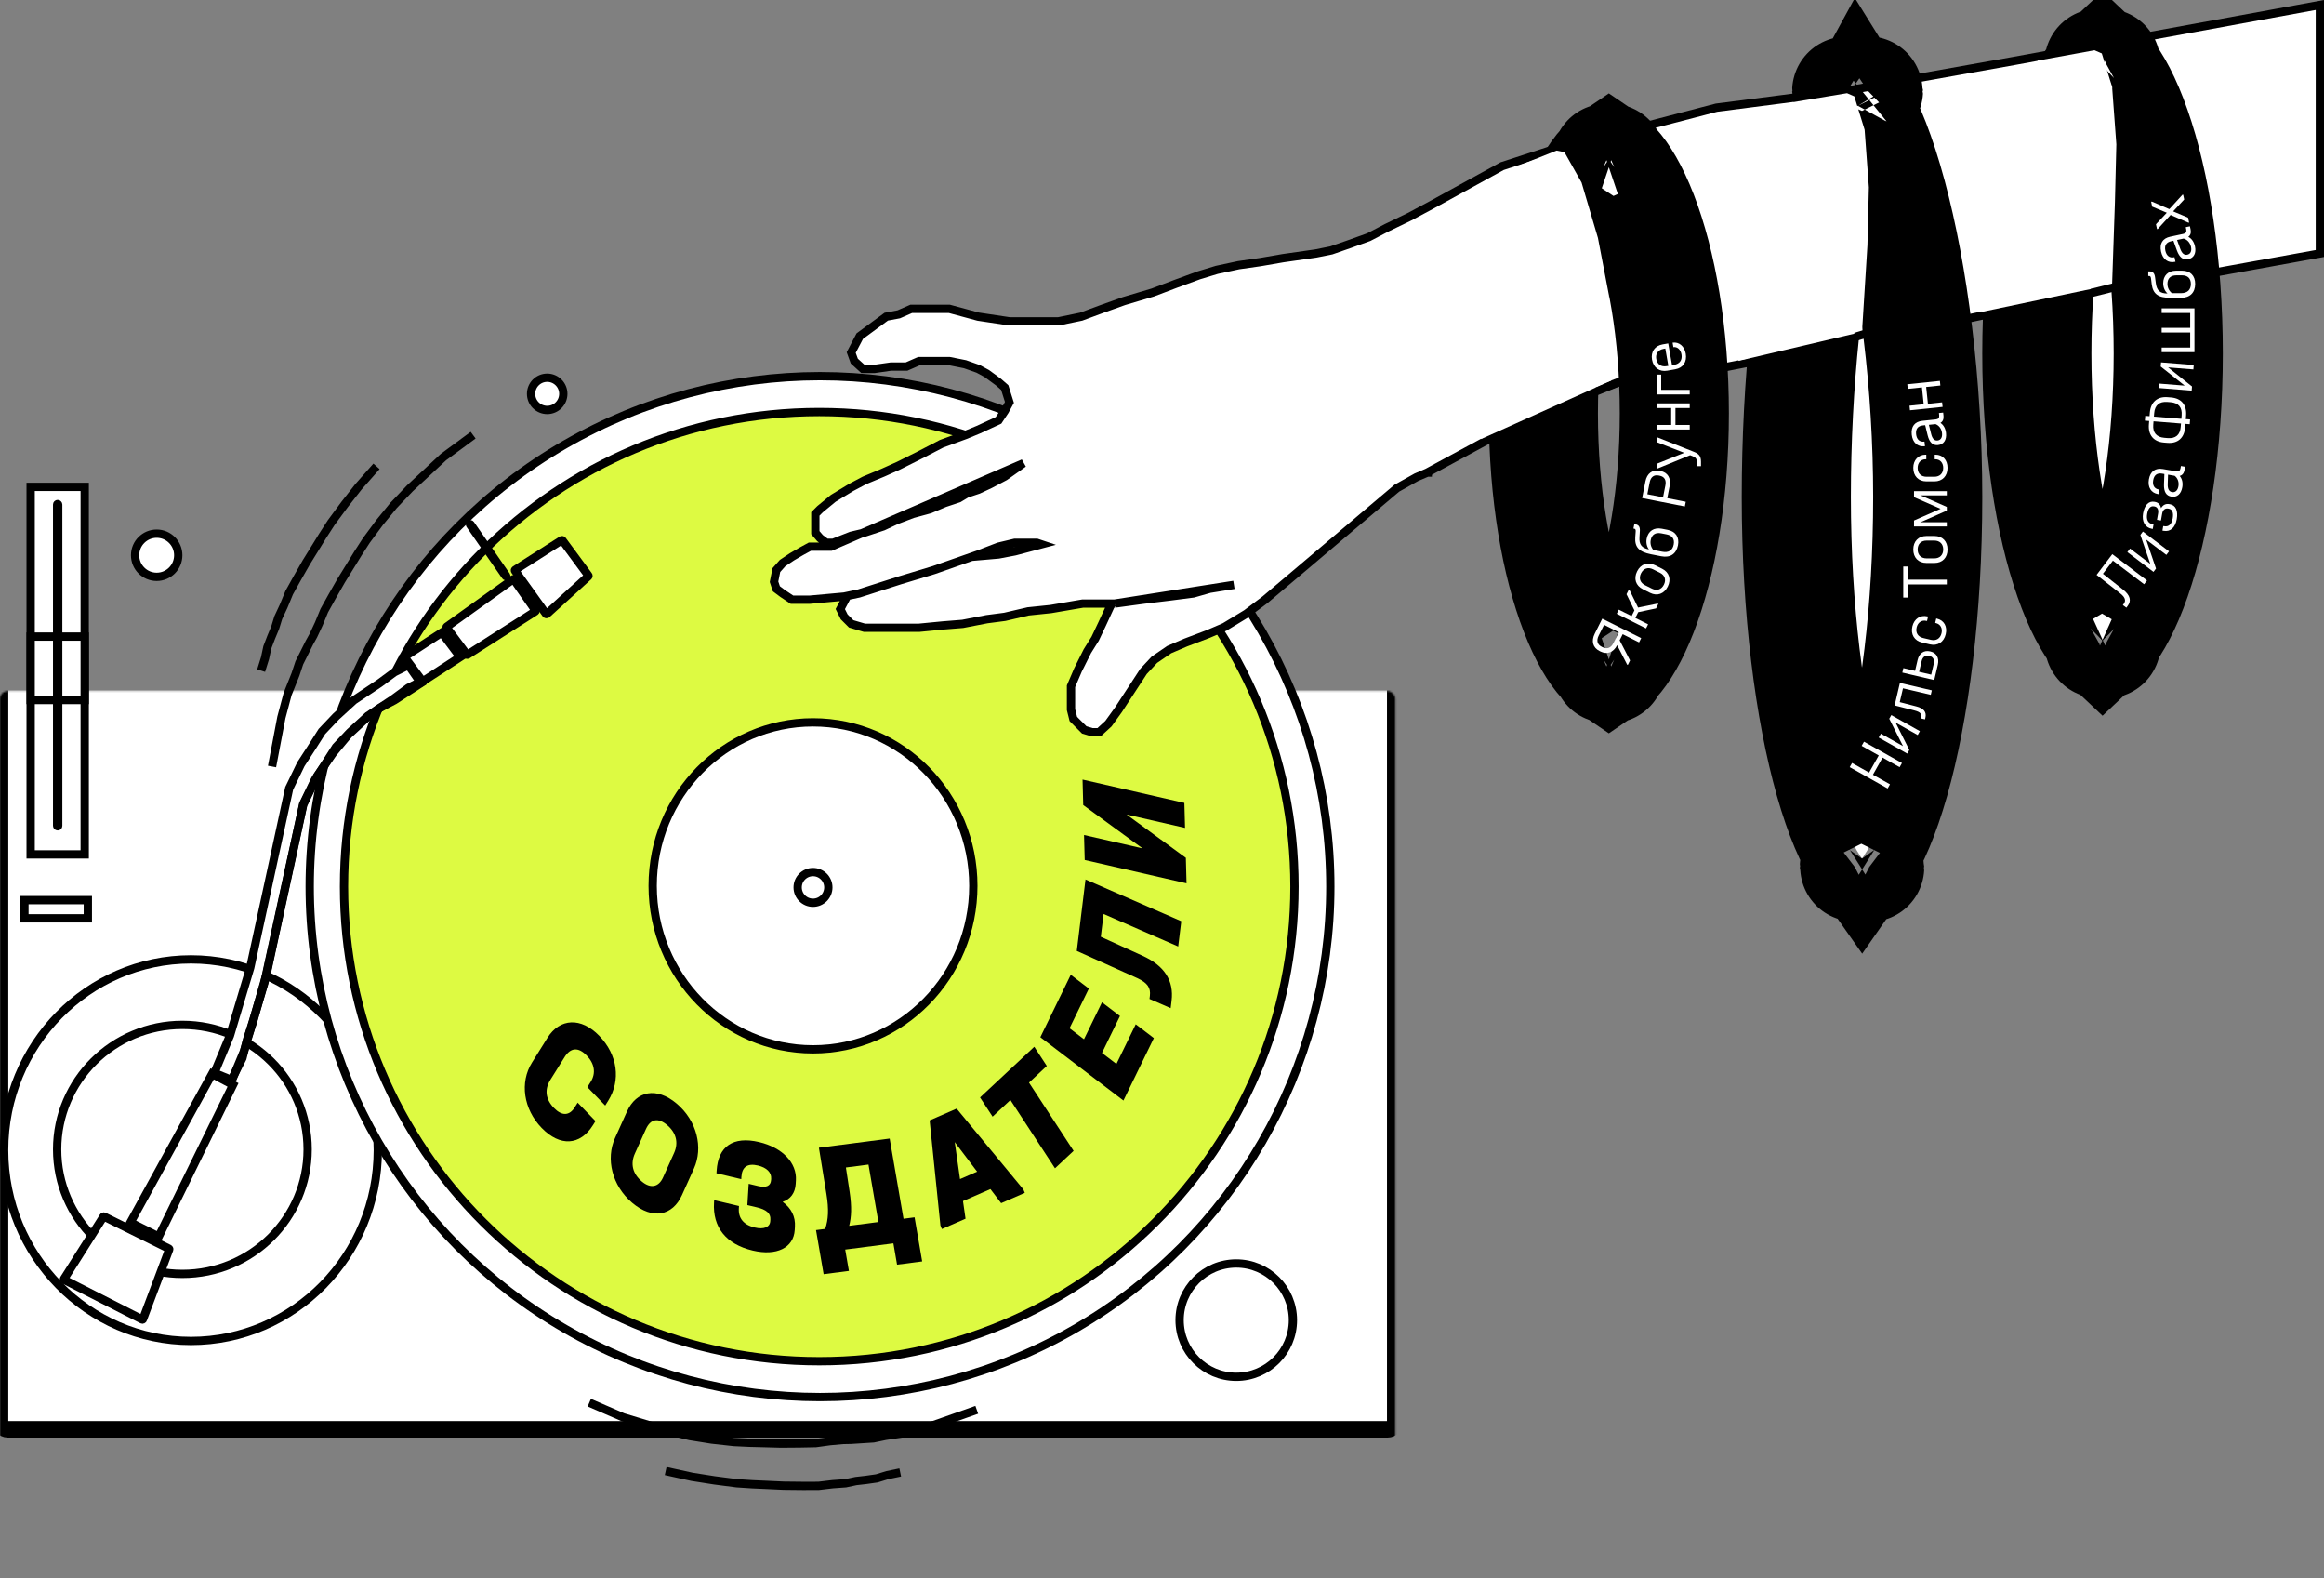 <svg width="1401" height="951" viewBox="0 0 1401 951" fill="none" xmlns="http://www.w3.org/2000/svg">
<rect x="0" y="0" width="1401" height="951" fill="#808080" stroke="none"/>
<mask id="path-1-inside-1_473_36" fill="white">
<rect y="208.22" width="841.127" height="653.166" rx="4.699"/>
</mask>
<rect y="208.22" width="841.127" height="653.166" rx="4.699" fill="white" stroke="black" stroke-width="10" mask="url(#path-1-inside-1_473_36)"/>
<path d="M226.964 281.055L216.156 293.273L207.698 304.081L199.709 314.888L194.54 322.877L190.781 328.986L184.672 338.854L179.034 348.721L174.334 357.18L171.045 365.168L167.756 372.217L165.876 378.325L163.527 383.964L161.177 390.073L159.767 396.652L157.418 404.17" stroke="black" stroke-width="5"/>
<path d="M401.297 886.525L417.23 890.021L430.788 892.151L444.117 893.87L453.611 894.498L460.777 894.81L472.37 895.344L483.735 895.468L493.411 895.457L501.99 894.444L509.749 893.887L516 892.556L522.07 891.865L528.55 890.945L534.983 888.975L542.694 887.369" stroke="black" stroke-width="5"/>
<path d="M285.231 262.259L267.375 275.417L247.169 294.213L237.301 304.551L228.843 314.889L220.854 325.696L215.685 333.685L211.926 339.793L205.817 349.661L200.179 359.529L195.48 367.988L192.19 375.976L188.901 383.025L186.551 387.254L183.732 392.893L180.443 399.471L178.093 406.52L173.394 418.267L169.635 432.364L163.996 461.968" stroke="black" stroke-width="5"/>
<path d="M355.247 845.317L375.601 854.13L402.01 862.138L415.909 865.465L429.099 867.575L442.458 869.042L451.962 869.49L459.133 869.666L470.734 869.981L482.099 869.89L491.773 869.696L500.332 868.52L508.078 867.817L512.915 867.72L519.207 867.32L526.547 866.853L533.821 865.338L546.338 863.489L560.412 859.647L588.834 849.627" stroke="black" stroke-width="5"/>
<rect x="18.477" y="293.423" width="32.592" height="221.493" fill="white" stroke="black" stroke-width="5"/>
<rect x="18.477" y="383.645" width="32.592" height="38.231" fill="white" stroke="black" stroke-width="5"/>
<rect x="33.363" y="302.671" width="2.819" height="196.42" rx="1.41" fill="white" stroke="black" stroke-width="2.819"/>
<circle cx="94.45" cy="334.624" r="13.007" fill="white" stroke="black" stroke-width="5"/>
<circle cx="35.712" cy="687.522" r="17.236" fill="white" stroke="black" stroke-width="5"/>
<circle cx="745.267" cy="795.599" r="34.153" fill="white" stroke="black" stroke-width="5"/>
<circle cx="329.872" cy="237.354" r="9.717" fill="white" stroke="black" stroke-width="5"/>
<circle cx="107.138" cy="703.499" r="5.958" fill="white" stroke="black" stroke-width="5"/>
<path d="M227.753 693.161C227.753 756.708 177.281 808.136 115.126 808.136C52.972 808.136 2.5 756.708 2.5 693.161C2.5 629.613 52.972 578.185 115.126 578.185C177.281 578.185 227.753 629.613 227.753 693.161Z" fill="white" stroke="black" stroke-width="5"/>
<path d="M185.461 692.691C185.461 734.117 151.671 767.725 109.957 767.725C68.243 767.725 34.453 734.117 34.453 692.691C34.453 651.265 68.243 617.657 109.957 617.657C151.671 617.657 185.461 651.265 185.461 692.691Z" fill="white" stroke="black" stroke-width="5"/>
<circle cx="494.338" cy="534.333" r="307.636" fill="white" stroke="black" stroke-width="5"/>
<mask id="path-17-inside-2_473_36" fill="white">
<rect x="71.869" y="665.76" width="21.965" height="115.756" rx="2.819" transform="rotate(-30.451 71.869 665.76)"/>
</mask>
<rect x="71.869" y="665.76" width="21.965" height="115.756" rx="2.819" transform="rotate(-30.451 71.869 665.76)" fill="white" stroke="black" stroke-width="10" mask="url(#path-17-inside-2_473_36)"/>
<path d="M78.627 736.728L127.88 647.179L140.477 653.828L95.664 745.247L78.627 736.728Z" fill="white" stroke="black" stroke-width="5"/>
<path d="M62.312 733.294C62.399 733.156 62.577 733.106 62.723 733.179L101.863 752.538C102.01 752.611 102.078 752.783 102.02 752.937L86.172 795.06C86.105 795.238 85.898 795.318 85.728 795.232L38.667 771.281C38.499 771.196 38.441 770.985 38.542 770.826L62.312 733.294Z" fill="white" stroke="black" stroke-width="5"/>
<path d="M780.359 534.333C780.359 692.294 652.097 820.354 493.868 820.354C335.64 820.354 207.378 692.294 207.378 534.333C207.378 376.372 335.64 248.313 493.868 248.313C652.097 248.313 780.359 376.372 780.359 534.333Z" fill="#DDFA42" stroke="black" stroke-width="5"/>
<path d="M338.61 325.556C338.752 325.465 338.939 325.5 339.039 325.635L354.712 346.857C354.809 346.989 354.791 347.173 354.669 347.283L329.64 370.031C329.499 370.159 329.277 370.136 329.166 369.98L310.455 343.903C310.349 343.754 310.389 343.546 310.543 343.447L338.61 325.556Z" fill="white" stroke="black" stroke-width="5"/>
<path d="M309.275 349.124C309.419 349.02 309.621 349.055 309.723 349.2L322.849 367.952C322.953 368.101 322.912 368.307 322.759 368.405L281.861 394.546C281.72 394.636 281.533 394.602 281.433 394.469L269.226 378.192C269.118 378.049 269.15 377.845 269.295 377.741L309.275 349.124Z" fill="white" stroke="black" stroke-width="5"/>
<path d="M254.816 410.669L243.726 395.882L266.307 381.224L277.397 396.011L254.816 410.669Z" fill="white" stroke="black" stroke-width="5"/>
<path d="M586.758 533.863C586.758 588.324 543.443 632.393 490.109 632.393C436.775 632.393 393.459 588.324 393.459 533.863C393.459 479.403 436.775 435.334 490.109 435.334C543.443 435.334 586.758 479.403 586.758 533.863Z" fill="white" stroke="black" stroke-width="5"/>
<rect x="281.615" y="315.737" width="2.694" height="40.431" rx="1.347" transform="rotate(-34.75 281.615 315.737)" fill="white" stroke="black" stroke-width="2.694"/>
<path d="M138.622 624.085L129.224 646.64L139.562 650.869L146.14 637.712L148.96 626.434L152.719 615.157L157.888 596.831L160.707 586.963L165.876 562.997L182.793 484.994L191.251 467.607L200.649 453.98L210.047 442.702L221.795 431.894L228.843 426.726L237.771 422.027L253.748 411.689L246.23 400.881L237.771 405.11L228.843 411.689L221.795 416.388L213.336 422.027L202.529 431.894L194.07 440.823L187.492 451.161L181.383 460.559L174.334 475.126L150.839 583.203L138.622 624.085Z" fill="white" stroke="black" stroke-width="5"/>
<path d="M139.092 652.749L147.08 633.483L159.298 592.601L182.793 484.524L189.841 469.957L195.95 460.558L202.529 450.221L210.987 441.292L221.795 431.424L230.253 425.786L237.302 421.087L246.23 414.508L254.688 410.279" stroke="black" stroke-width="5"/>
<circle cx="490.109" cy="534.803" r="9.248" fill="white" stroke="black" stroke-width="5"/>
<rect x="14.717" y="542.472" width="38.231" height="10.977" fill="white" stroke="black" stroke-width="5"/>
<path d="M849.584 130.686L862.742 123.638L905.503 100.143L947.324 86.516L989.616 76.648L1034.73 64.9L1111.32 55.032L1214.23 36.706L1398.5 3V86.516V152.772L1214.23 186.135L1135.76 202.582L1034.73 222.318L989.616 225.137L928.998 247.692L860.392 284.815L853.814 287.634L842.066 294.213L762.652 361.409L751.375 369.867L738.217 377.856L728.349 382.085L714.722 387.254L704.854 391.483L695.926 397.592L689.347 404.64L681.359 416.858L674.311 427.665L668.202 436.124L662.563 441.293H658.334L653.635 439.883L649.876 436.124L647.056 433.304L645.646 427.665V413.568L649.876 403.7L655.514 392.423L660.213 384.904L664.443 375.976L670.081 363.759H652.695L633.429 367.048L619.802 368.458L605.705 371.747L594.897 373.157L580.33 375.976L568.582 376.916L554.015 378.326H525.351H521.122L513.134 375.976L508.905 371.747L506.555 367.048L510.784 359.134L508.905 359.529L488.229 361.409H477.421L471.782 357.65L468.023 354.83L466.613 350.601L468.023 343.553L471.782 339.324L477.421 335.564L483.06 332.275L488.229 329.456H500.916L519.632 321.348L513.134 322.877L502.326 327.106H498.097L494.338 324.287L491.518 320.997V309.72L494.338 306.9L502.326 300.322L513.134 293.743L521.122 289.514L532.4 284.815L541.798 280.586L554.015 274.477L567.642 267.428L581.74 262.259L589.728 258.97L601.945 253.331L605.705 247.692L608.524 242.523L605.705 233.595L601.945 230.306L594.897 225.137L589.728 222.318L581.74 219.498L572.342 217.619H554.015L546.497 220.908H537.099L527.231 222.318H520.182L515.013 217.619L513.134 212.45L518.303 202.582L527.231 196.003L534.279 190.834L541.798 189.424L549.316 186.135H558.714H572.342L589.728 190.834L608.524 193.654H638.128L651.755 190.834L664.443 186.135L677.6 181.436L694.986 176.267L708.613 171.098L722.711 165.929L733.518 162.64L746.676 159.82L759.833 157.941L773.46 155.591L783.328 154.182L793.196 152.772L802.594 150.892L813.402 147.133L825.149 142.904L835.957 137.265L849.584 130.686Z" fill="white"/>
<path d="M585.71 335.564L562.943 343.553L542.738 349.661L517.833 357.65L510.784 359.134M585.71 335.564L589.728 334.155L601.945 329.456L611.813 327.106H624.971L627.79 328.046L611.813 332.275L601.945 334.155L585.71 335.564ZM510.784 359.134L508.905 359.529L488.229 361.409H477.421L471.782 357.65L468.023 354.83L466.613 350.601L468.023 343.553L471.782 339.324L477.421 335.564L483.06 332.275L488.229 329.456H500.916L616.982 279.176L605.705 287.164L596.776 291.863L589.728 295.153L582.679 297.502L577.98 300.322L569.522 303.141L560.594 306.9L550.256 309.72L540.388 313.479L532.4 317.238L521.122 320.997L513.134 322.877L502.326 327.106H498.097L494.338 324.287L491.518 320.997V309.72L494.338 306.9L502.326 300.322L513.134 293.743L521.122 289.514L532.4 284.815L541.798 280.586L554.015 274.477L567.642 267.428L581.74 262.259L589.728 258.97L601.945 253.331L605.705 247.692L608.524 242.523L605.705 233.595L601.945 230.306L594.897 225.137L589.728 222.318L581.74 219.498L572.342 217.619H554.015L546.497 220.908H537.099L527.231 222.318H520.182L515.013 217.619L513.134 212.45L518.303 202.582L527.231 196.003L534.279 190.834L541.798 189.424L549.316 186.135H558.714H572.342L589.728 190.834L608.524 193.654H638.128L651.755 190.834L664.443 186.135L677.6 181.436L694.986 176.267L708.613 171.098L722.711 165.929L733.518 162.64L746.676 159.82L759.833 157.941L773.46 155.591L783.328 154.182L793.196 152.772L802.594 150.892L813.402 147.133L825.149 142.904L835.957 137.265L849.584 130.686L862.742 123.638L905.503 100.143L947.324 86.516L989.616 76.648L1034.73 64.9L1111.32 55.032L1214.23 36.706L1398.5 3V86.516V152.772L1214.23 186.135L1135.76 202.582L1034.73 222.318L989.616 225.137L928.998 247.692L860.392 284.815M510.784 359.134L506.555 367.048L508.905 371.747L513.134 375.976L521.122 378.326H525.351H554.015L568.582 376.916L580.33 375.976L594.897 373.157L605.705 371.747L619.802 368.458L633.429 367.048L652.695 363.759H670.081M671.961 363.759L689.347 361.409L704.854 359.529L719.421 357.65L729.289 354.83L743.856 352.481L671.961 363.759ZM671.961 363.759H670.081M670.081 363.759L664.443 375.976L660.213 384.904L655.514 392.423L649.876 403.7L645.646 413.568V427.665L647.056 433.304L649.876 436.124L653.635 439.883L658.334 441.293H662.563L668.202 436.124L674.311 427.665L681.359 416.858L689.347 404.64L695.926 397.592L704.854 391.483L714.722 387.254L728.349 382.085L738.217 377.856L751.375 369.867L762.652 361.409L842.066 294.213L853.814 287.634L860.392 284.815M860.392 284.815H863.212" stroke="black" stroke-width="5"/>
<path d="M1009.35 249.102C1009.35 297.607 1001.67 340.028 990.384 369.118C984.701 383.769 978.743 393.378 973.807 398.761C972.033 400.694 970.722 401.753 969.881 402.317C969.04 401.753 967.728 400.694 965.955 398.761C961.018 393.378 955.061 383.769 949.378 369.118C938.093 340.028 930.409 297.607 930.409 249.102C930.409 200.597 938.093 158.176 949.378 129.086C955.061 114.435 961.018 104.826 965.955 99.443C967.728 97.51 969.04 96.451 969.881 95.887C970.722 96.451 972.033 97.51 973.807 99.443C978.743 104.826 984.701 114.435 990.384 129.086C1001.67 158.176 1009.35 200.597 1009.35 249.102ZM968.757 402.913C968.757 402.907 968.819 402.881 968.943 402.852C968.82 402.904 968.758 402.919 968.757 402.913ZM970.819 402.852C970.942 402.881 971.004 402.907 971.004 402.913C971.004 402.919 970.942 402.904 970.819 402.852ZM971.004 95.291C971.004 95.297 970.942 95.323 970.818 95.353C970.942 95.3 971.004 95.285 971.004 95.291ZM968.943 95.353C968.819 95.323 968.757 95.297 968.757 95.291C968.758 95.285 968.82 95.3 968.943 95.353Z" stroke="black" stroke-width="65.787"/>
<path d="M1307.11 213C1307.11 267.615 1299.32 315.652 1287.71 348.875C1281.86 365.639 1275.64 376.859 1270.36 383.245C1269.21 384.632 1268.26 385.629 1267.5 386.338C1266.74 385.629 1265.79 384.632 1264.64 383.245C1259.36 376.859 1253.14 365.639 1247.29 348.875C1235.68 315.652 1227.89 267.615 1227.89 213C1227.89 158.385 1235.68 110.348 1247.29 77.125C1253.14 60.361 1259.36 49.141 1264.64 42.755C1265.79 41.368 1266.74 40.371 1267.5 39.662C1268.26 40.371 1269.21 41.368 1270.36 42.755C1275.64 49.141 1281.86 60.361 1287.71 77.125C1299.32 110.348 1307.11 158.385 1307.11 213ZM1265.33 387.971C1265.33 387.965 1265.39 387.929 1265.52 387.882C1265.39 387.954 1265.33 387.977 1265.33 387.971ZM1269.48 387.882C1269.61 387.929 1269.67 387.965 1269.67 387.971C1269.67 387.977 1269.61 387.954 1269.48 387.882ZM1269.67 38.029C1269.67 38.035 1269.61 38.071 1269.48 38.118C1269.61 38.046 1269.67 38.023 1269.67 38.029ZM1265.52 38.118C1265.39 38.071 1265.33 38.035 1265.33 38.029C1265.33 38.023 1265.39 38.046 1265.52 38.118Z" fill="white" stroke="black" stroke-width="65.787"/>
<path d="M1162.11 299.5C1162.11 367.764 1154.2 428.344 1142.13 470.817C1136.02 492.278 1129.37 507.256 1123.42 516.111C1123.1 516.587 1122.79 517.031 1122.5 517.443C1122.21 517.031 1121.9 516.587 1121.58 516.111C1115.63 507.256 1108.98 492.278 1102.87 470.817C1090.8 428.344 1082.89 367.764 1082.89 299.5C1082.89 231.013 1090.09 164.688 1101.71 116.385C1107.46 92.519 1113.87 74.837 1119.98 63.735C1119.99 63.753 1120 63.77 1120.01 63.788C1126.73 74.945 1133.95 92.95 1140.51 117.258C1153.5 165.419 1162.11 231.482 1162.11 299.5ZM1117.87 522.63C1117.87 522.621 1117.95 522.56 1118.12 522.472C1117.96 522.594 1117.87 522.638 1117.87 522.63ZM1126.88 522.472C1127.05 522.56 1127.13 522.621 1127.13 522.63C1127.13 522.638 1127.04 522.594 1126.88 522.472ZM1126.41 54.568C1126.41 54.58 1126.31 54.676 1126.1 54.818C1126.3 54.626 1126.41 54.556 1126.41 54.568ZM1113.45 55.057C1113.32 54.979 1113.26 54.929 1113.26 54.924C1113.26 54.919 1113.32 54.958 1113.45 55.057Z" fill="white" stroke="black" stroke-width="65.787"/>
<path d="M906.444 103.432L938.397 90.745L943.096 91.684L953.434 110.011L963.302 143.374L969.881 177.677L971.29 229.366L892.816 264.609L906.444 103.432Z" fill="white"/>
<path d="M1079.55 61.792L1113.47 56.181L1117.86 58.097L1124.07 78.201L1126.63 112.898L1125.77 147.816L1122.5 200L1048 217.5L1056.5 136L1079.55 61.792Z" fill="white"/>
<path d="M1228.5 36.5L1262.66 30.286L1267.05 32.203L1273.26 52.306L1275.82 87.004L1274.96 121.922L1273.26 171.5L1194.5 188L1200 110.5L1210 69.5L1228.5 36.5Z" fill="white"/>
<path d="M962.361 235.945L981.157 228.426" stroke="black" stroke-width="4.699"/>
<path d="M1261 175V176.5L1277 172.5" stroke="black" stroke-width="5"/>
<path d="M1118.5 203L1128.5 200" stroke="black" stroke-width="5"/>
<path d="M326.522 679.74C315.571 668.428 313.218 652.332 320.701 640.367L330.017 625.473C337.5 613.508 350.356 612.988 361.24 624.231C372.324 635.68 374.413 650.968 366.625 663.421L364.843 666.269L354.092 655.165L356.129 651.909C359.336 646.781 358.431 641.023 353.69 636.126C348.682 630.953 344.01 631.218 340.344 637.078L331.792 650.752C328.127 656.612 328.864 662.464 333.938 667.706C338.746 672.672 343.249 672.501 346.507 667.292L348.238 664.525L358.989 675.629L357.461 678.071C349.724 690.443 337.539 691.12 326.522 679.74Z" fill="black"/>
<path d="M381.095 724.858C368.877 714.478 365.125 698.34 370.73 685.913L377.953 669.899C383.597 657.385 395.796 654.796 408.014 665.176C420.232 675.555 423.984 691.694 418.339 704.208L411.116 720.222C405.472 732.736 393.386 735.3 381.095 724.858ZM382.752 695.158C379.949 701.371 381.337 707.27 386.897 711.994C392.165 716.469 397.081 715.441 399.726 709.578L406.357 694.876C409.12 688.75 407.699 682.701 402.212 678.04C396.724 673.378 392.146 674.33 389.383 680.456L382.752 695.158Z" fill="black"/>
<path d="M453.772 753.667C437.517 749.818 429.533 739.469 430.447 724.714L430.536 723.276L445.483 726.815L445.4 728.157C445.026 734.193 448.286 738.174 455.012 739.766C460.43 741.049 464.123 739.59 464.348 735.949L464.414 734.895C464.639 731.254 462.031 728.984 456.146 727.59L450.541 726.263L451.336 713.424L457.035 714.773C461.986 715.945 464.621 714.722 464.846 711.081L464.894 710.315C465.125 706.578 462.179 703.644 456.948 702.405C450.595 700.901 447.323 703.237 446.955 709.178L446.866 710.615L431.919 707.076L432.02 705.447C432.916 690.979 441.846 684.538 457.634 688.276C471.646 691.594 480.461 700.778 479.802 711.414L479.672 713.522C479.333 718.983 476.544 722.698 471.8 724.297C477.058 728.167 479.587 733.238 479.213 739.274L479.089 741.287C478.424 752.018 468.158 757.073 453.772 753.667Z" fill="black"/>
<path d="M496.517 767.904L491.929 741.321L497.451 740.606C499.392 734.938 499.696 728.806 498.24 719.807L493.677 691.673L536.329 686.152L544.673 734.493L551.337 733.63L555.925 760.213L540.788 762.173L538.567 749.307L509.529 753.066L511.75 765.932L496.517 767.904ZM511.922 738.733L529.535 736.453L523.559 701.829L509.944 703.591L512.19 718.291C513.583 727.492 513.246 733.435 511.922 738.733Z" fill="black"/>
<path d="M567.804 740.684L566.916 738.559L560.42 675.21L576.699 668.111L616.899 716.763L617.787 718.889L603.532 725.105L597.07 716.613L580.527 723.827L582.06 734.468L567.804 740.684ZM578.735 710.576L589.031 706.087L575.562 688.294L578.735 710.576Z" fill="black"/>
<path d="M635.985 704.082L609.102 662.933L598.369 672.96L590.808 661.387L623.498 630.848L631.059 642.421L620.326 652.448L647.21 693.596L635.985 704.082Z" fill="black"/>
<path d="M677.253 663.246L627.156 625.084L645.489 587.456L656.409 595.775L644.762 619.681L653.468 626.313L664.316 604.047L675.16 612.307L664.312 634.573L673.018 641.205L684.665 617.299L695.585 625.618L677.253 663.246Z" fill="black"/>
<path d="M705.721 607.587L692.96 602.027L693.193 600.121C693.786 595.261 691.643 592.32 685.857 589.598L649.128 573.093L654.388 530.021L712.122 555.176L710.26 570.423L665.287 550.828L663.611 564.55L688.988 576.109C701.978 582.07 707.746 591.006 706.268 603.108L705.721 607.587Z" fill="black"/>
<path d="M715.292 532.343L653.906 518.283L653.499 503.217L688.778 511.297L653.013 485.175L652.599 469.821L713.985 483.881L714.391 498.947L679.113 490.867L714.878 516.989L715.292 532.343Z" fill="black"/>
<path d="M988.097 387.142L978.223 382.205L976.38 385.89L982.659 398.018L981.299 400.737L980.906 400.541L974.895 388.859C972.624 393.224 968.831 394.637 964.824 392.634L964.323 392.383C960.245 390.344 959.136 386.391 961.39 381.883L965.915 372.831L989.385 384.566L988.097 387.142ZM966.112 390.058C968.831 391.417 971.157 390.523 972.695 387.446L975.897 381.042L966.989 376.588L963.769 383.028C962.266 386.033 962.892 388.448 965.611 389.808L966.112 390.058Z" fill="white"/>
<path d="M992.311 378.714L974.637 369.877L975.871 367.409L983.599 371.273L985.298 367.874L980.522 358.107L981.899 355.352L982.329 355.566L987.499 366.157L999.305 363.742L999.699 363.938L998.339 366.657L987.588 368.929L985.853 372.4L993.545 376.246L992.311 378.714Z" fill="white"/>
<path d="M1005.39 353.531C1003.19 357.932 999.008 359.417 994.75 357.288L990.386 355.106C986.092 352.959 984.715 348.737 986.933 344.301C989.133 339.9 993.355 338.434 997.648 340.58L1002.01 342.763C1006.27 344.891 1007.59 349.131 1005.39 353.531ZM995.913 354.784C998.847 356.251 1001.6 355.302 1003.07 352.369C1004.55 349.399 1003.61 346.644 1000.71 345.195L996.486 343.085C993.552 341.618 990.779 342.512 989.294 345.482C987.81 348.451 988.722 351.188 991.691 352.673L995.913 354.784Z" fill="white"/>
<path d="M1011.54 328.652C1010.52 333.872 1006.82 336.286 1001.48 335.237L995.243 334.011C988.021 332.593 985.407 329.715 985.802 323.759L986.05 320.424C986.124 319.216 985.926 318.77 985.22 318.631L984.709 318.531L985.241 315.822L985.948 315.961C987.95 316.354 988.73 317.568 988.574 320.023L988.351 323.648C988.037 328.152 989.661 330.265 994.017 331.121L994.057 331.128C992.725 329.399 992.222 326.977 992.693 324.583C993.587 320.03 997.101 317.704 1001.81 318.629L1005.34 319.323C1010.17 320.271 1012.5 323.785 1011.54 328.652ZM1002.06 332.497C1005.87 333.245 1008.29 331.723 1008.98 328.19C1009.63 324.893 1008.1 322.718 1004.73 322.055L1001.47 321.415C998.014 320.736 995.775 322.172 995.128 325.469C994.703 327.627 995.299 329.783 996.686 331.441L1002.06 332.497Z" fill="white"/>
<path d="M1015.69 305.231L989.946 300.174L991.92 290.126C992.868 285.298 996.115 282.878 1000.47 283.734L1001.02 283.842C1005.38 284.698 1007.47 288.166 1006.52 292.994L1005.1 300.216L1016.25 302.405L1015.69 305.231ZM1002.55 299.714L1003.96 292.532C1004.6 289.274 1003.37 287.239 1000.47 286.668L999.917 286.56C997.052 285.997 995.135 287.455 994.503 290.674L993.092 297.856L1002.55 299.714Z" fill="white"/>
<path d="M1025.43 280.946H1022.87V278.466C1022.87 276.626 1022.51 275.786 1020.31 274.906L1018.87 274.346L999.354 282.306H998.874V279.466L1015.31 272.906L998.874 266.506V263.666H999.354L1021.15 272.306C1024.27 273.506 1025.43 275.066 1025.43 278.226V280.946Z" fill="white"/>
<path d="M1018.63 258.855H998.874V256.095H1007.47V245.895H998.874V243.095H1018.63V245.895H1010.03V256.095H1018.63V258.855Z" fill="white"/>
<path d="M1018.63 237.723H998.874V225.763H1001.43V234.963H1018.63V237.723Z" fill="white"/>
<path d="M1016.23 213.148C1017.09 218.033 1014.65 221.712 1009.92 222.544L1005.07 223.397C1000.43 224.215 996.758 221.611 995.905 216.765C995.067 211.999 997.638 208.378 1002.25 207.567L1005.67 206.964L1007.98 220.082L1009.36 219.839C1012.63 219.264 1014.25 216.908 1013.66 213.56C1013.15 210.644 1011.08 208.855 1008.79 209.217L1008.31 206.499C1012.2 205.938 1015.44 208.657 1016.23 213.148ZM1005.74 220.477L1003.91 210.077L1002.84 210.264C999.613 210.833 997.911 213.163 998.466 216.315C999.042 219.584 1001.44 221.233 1004.71 220.658L1005.74 220.477Z" fill="white"/>
<path d="M1125.11 471.5L1146.91 432.738C1147.38 431.917 1147.72 431.034 1147.94 430.116L1160.35 377.125C1160.52 376.378 1160.61 375.612 1160.61 374.844V325.5V270.5L1153.2 198.824C1153.14 198.276 1153.04 197.733 1152.89 197.201L1142.11 158" stroke="black" stroke-width="5"/>
<path d="M1137.95 475.195L1115.08 462.331L1116.49 459.821L1126.77 465.606L1132.58 455.286L1122.29 449.501L1123.71 446.991L1146.58 459.856L1145.17 462.366L1134.88 456.581L1129.08 466.9L1139.36 472.685L1137.95 475.195Z" fill="white"/>
<path d="M1149.77 454.177L1132.55 444.49L1133.86 442.154L1147.22 449.665L1138.92 433.159L1140.16 430.963L1157.38 440.65L1156.07 442.986L1142.75 435.495L1151.01 451.981L1149.77 454.177Z" fill="white"/>
<path d="M1163.95 418.743L1147.2 414.82L1145.25 423.155L1155.21 425.733C1159.78 426.887 1161.52 429.102 1160.7 432.608L1160.48 433.542L1157.99 432.958L1158.15 432.296C1158.63 430.232 1157.47 429.056 1154.33 428.239L1142.16 425.141L1145.34 411.549L1164.58 416.056L1163.95 418.743Z" fill="white"/>
<path d="M1166.04 409.836L1146.8 405.329L1147.43 402.642L1154.48 404.293L1156.02 397.711C1156.96 393.7 1159.89 391.716 1163.47 392.555L1163.82 392.637C1167.44 393.486 1169.14 396.594 1168.21 400.567L1166.04 409.836ZM1164.21 406.574L1165.73 400.109C1166.31 397.616 1165.37 395.835 1163.19 395.324L1162.88 395.251C1160.7 394.741 1159.03 395.91 1158.45 398.403L1156.93 404.868L1164.21 406.574Z" fill="white"/>
<path d="M1172.96 382.193C1171.84 386.983 1168.07 389.426 1163.47 388.35L1158.68 387.228C1154.05 386.142 1151.74 382.315 1152.87 377.486C1153.94 372.929 1157.64 370.468 1161.88 371.462L1162.31 371.562L1161.68 374.25L1161.25 374.149C1158.49 373.502 1156.13 375.128 1155.44 378.088C1154.68 381.32 1156.2 383.772 1159.4 384.52L1164.03 385.605C1167.22 386.353 1169.68 384.832 1170.43 381.6C1171.13 378.64 1169.74 376.138 1167.05 375.509L1166.63 375.408L1167.25 372.721L1167.68 372.821C1171.93 373.816 1174.05 377.558 1172.96 382.193Z" fill="white"/>
<path d="M1173.61 352.214H1149.97V360.134H1147.37V341.414H1149.97V349.334H1173.61V352.214Z" fill="white"/>
<path d="M1174.05 331.143C1174.05 336.063 1170.97 339.263 1166.21 339.263H1161.33C1156.53 339.263 1153.41 336.103 1153.41 331.143C1153.41 326.223 1156.53 323.023 1161.33 323.023H1166.21C1170.97 323.023 1174.05 326.223 1174.05 331.143ZM1166.13 336.503C1169.41 336.503 1171.45 334.423 1171.45 331.143C1171.45 327.823 1169.37 325.783 1166.13 325.783H1161.41C1158.13 325.783 1156.05 327.823 1156.05 331.143C1156.05 334.463 1158.09 336.503 1161.41 336.503H1166.13Z" fill="white"/>
<path d="M1173.61 317.277H1153.85V313.677L1169.85 306.637L1153.85 299.637V295.997H1173.61V298.557H1157.61L1158.93 299.037L1173.61 305.517V307.717L1158.97 314.197L1157.53 314.717H1173.61V317.277Z" fill="white"/>
<path d="M1174.05 281.95C1174.05 286.87 1170.93 290.11 1166.21 290.11H1161.29C1156.53 290.11 1153.41 286.91 1153.41 281.95C1153.41 277.27 1156.45 274.03 1160.81 274.03H1161.25V276.79H1160.81C1157.97 276.79 1156.05 278.91 1156.05 281.95C1156.05 285.27 1158.09 287.31 1161.37 287.31H1166.13C1169.41 287.31 1171.45 285.27 1171.45 281.95C1171.45 278.91 1169.53 276.79 1166.77 276.79H1166.33V274.03H1166.77C1171.13 274.03 1174.05 277.19 1174.05 281.95Z" fill="white"/>
<path d="M1171.62 250.594C1171.83 252.583 1171.18 254.058 1169.77 254.847C1171.67 256.138 1172.86 258.268 1173.14 261.013C1173.57 265.111 1171.76 267.872 1168.34 268.226C1165.16 268.555 1163.15 266.671 1162.06 262.32L1160.58 256.24L1159.19 256.384C1156.21 256.693 1154.78 258.489 1155.11 261.672C1155.44 264.815 1157.22 266.441 1159.88 266.165L1160.16 266.136L1160.45 268.921L1160.17 268.95C1155.99 269.382 1152.98 266.678 1152.48 261.903C1151.98 257.01 1154.29 254.076 1158.94 253.595L1166.98 252.763C1168.49 252.607 1169.17 251.812 1169.02 250.3L1168.87 248.908L1171.42 248.645L1171.62 250.594ZM1168.01 265.484C1169.96 265.283 1171 263.607 1170.73 261.061C1170.47 258.475 1168.97 256.418 1166.83 255.594L1162.81 256.009L1164.2 261.617C1164.89 264.4 1166.14 265.678 1168.01 265.484Z" fill="white"/>
<path d="M1171.07 245.221L1151.41 247.254L1151.13 244.509L1159.68 243.624L1158.63 233.478L1150.08 234.363L1149.79 231.578L1169.44 229.545L1169.73 232.33L1161.18 233.215L1162.23 243.361L1170.78 242.476L1171.07 245.221Z" fill="white"/>
<path d="M1271.4 358.5L1294.94 327.436C1295.9 326.164 1296.55 324.679 1296.82 323.107L1304.9 276.5L1309.9 214V151.559C1309.9 150.855 1309.83 150.153 1309.68 149.464L1296.4 87.5" stroke="black" stroke-width="5"/>
<path d="M1281.86 366.23L1279.75 364.636L1280.24 363.998C1281.81 361.926 1281.13 359.907 1277.99 357.483L1263.91 346.463L1273.38 333.965L1294.3 349.81L1292.56 352.106L1273.75 337.855L1267.73 345.794L1279.93 355.389C1284.16 358.745 1285.05 362.021 1282.58 365.274L1281.86 366.23Z" fill="white"/>
<path d="M1298.21 344.648L1282.46 332.716L1284.07 330.58L1296.29 339.831L1290.31 322.354L1291.83 320.345L1307.58 332.277L1305.96 334.413L1293.78 325.187L1299.73 342.639L1298.21 344.648Z" fill="white"/>
<path d="M1312.24 312.868C1311.35 317.952 1308.42 320.609 1304.36 319.905L1303.61 319.775L1304.09 317.016L1304.68 317.119C1307.4 317.591 1309.18 315.952 1309.81 312.365C1310.4 308.936 1309.57 306.925 1307.37 306.542L1307.05 306.488C1305.16 306.16 1303.82 307.308 1303.43 309.594L1302.71 313.693L1300.31 313.276L1300.99 309.374C1301.38 307.088 1300.56 305.524 1298.79 305.217L1298.47 305.162C1296.38 304.799 1294.97 306.382 1294.39 309.732C1293.78 313.239 1294.98 315.437 1297.74 315.916L1298.25 316.004L1297.78 318.763L1297.22 318.667C1293.16 317.963 1291.08 314.313 1291.93 309.387C1292.79 304.46 1295.32 301.813 1298.67 302.395L1299.14 302.477C1301.11 302.818 1302.38 304.175 1302.78 306.275C1303.85 304.349 1305.55 303.427 1307.68 303.796L1308.15 303.878C1311.62 304.479 1313.12 307.784 1312.24 312.868Z" fill="white"/>
<path d="M1316.93 283.219C1316.59 285.189 1315.56 286.432 1314 286.809C1315.48 288.568 1316.04 290.94 1315.57 293.659C1314.86 297.718 1312.38 299.885 1308.99 299.297C1305.83 298.75 1304.42 296.393 1304.54 291.909L1304.78 285.657L1303.4 285.418C1300.44 284.905 1298.58 286.247 1298.04 289.4C1297.5 292.514 1298.77 294.561 1301.41 295.019L1301.68 295.067L1301.2 297.825L1300.93 297.777C1296.79 297.06 1294.62 293.639 1295.44 288.91C1296.28 284.062 1299.3 281.866 1303.92 282.666L1311.88 284.047C1313.37 284.306 1314.25 283.727 1314.51 282.229L1314.74 280.85L1317.27 281.287L1316.93 283.219ZM1309.42 296.571C1311.35 296.906 1312.8 295.574 1313.24 293.052C1313.68 290.49 1312.8 288.104 1310.96 286.73L1306.98 286.04L1306.79 291.812C1306.7 294.679 1307.57 296.25 1309.42 296.571Z" fill="white"/>
<path d="M1317.29 257.552C1316.78 263.932 1312.86 267.39 1306.64 266.892L1304.52 266.723C1298.3 266.225 1294.93 262.184 1295.44 255.804L1295.61 253.691L1293.02 253.484L1293.25 250.613L1295.84 250.82L1296.01 248.747C1296.52 242.327 1300.49 238.873 1306.71 239.37L1308.82 239.54C1315.04 240.037 1318.37 244.075 1317.86 250.495L1317.69 252.568L1320.28 252.776L1320.06 255.646L1317.46 255.439L1317.29 257.552ZM1306.83 264.018C1311.53 264.395 1314.24 262.084 1314.62 257.339L1314.79 255.225L1298.24 253.902L1298.08 256.015C1297.7 260.76 1300.05 263.476 1304.79 263.855L1306.83 264.018ZM1315.02 252.394L1315.19 250.281C1315.57 245.497 1313.3 242.787 1308.55 242.407L1306.52 242.245C1301.78 241.865 1299.02 244.213 1298.64 248.957L1298.47 251.071L1315.02 252.394Z" fill="white"/>
<path d="M1321.23 235.429L1301.53 233.854L1301.75 231.182L1317.02 232.404L1302.57 220.895L1302.77 218.383L1322.47 219.959L1322.25 222.63L1307.02 221.412L1321.43 232.917L1321.23 235.429Z" fill="white"/>
<path d="M1322.9 212.225H1303.14V209.465H1320.34V200.385H1303.14V197.585H1320.34V188.625H1303.14V185.825H1322.9V212.225Z" fill="white"/>
<path d="M1323.34 171.081C1323.34 176.401 1320.18 179.481 1314.74 179.481H1308.38C1301.02 179.481 1297.9 177.161 1297.14 171.241L1296.74 167.921C1296.58 166.721 1296.3 166.321 1295.58 166.321H1295.06V163.561H1295.78C1297.82 163.561 1298.82 164.601 1299.14 167.041L1299.62 170.641C1300.18 175.121 1302.18 176.881 1306.62 176.881H1306.66C1305.02 175.441 1304.06 173.161 1304.06 170.721C1304.06 166.081 1307.06 163.121 1311.86 163.121H1315.46C1320.38 163.121 1323.34 166.121 1323.34 171.081ZM1314.78 176.681C1318.66 176.681 1320.74 174.721 1320.74 171.121C1320.74 167.761 1318.82 165.921 1315.38 165.921H1312.06C1308.54 165.921 1306.62 167.761 1306.62 171.121C1306.62 173.321 1307.62 175.321 1309.3 176.681H1314.78Z" fill="white"/>
<path d="M1320.58 138.296C1321 140.252 1320.51 141.788 1319.2 142.724C1321.23 143.802 1322.64 145.791 1323.22 148.49C1324.08 152.519 1322.58 155.458 1319.22 156.179C1316.09 156.849 1313.9 155.192 1312.34 150.985L1310.22 145.099L1308.85 145.392C1305.92 146.021 1304.7 147.959 1305.37 151.088C1306.03 154.178 1307.97 155.603 1310.59 155.041L1310.86 154.983L1311.45 157.721L1311.18 157.779C1307.07 158.659 1303.78 156.296 1302.78 151.602C1301.75 146.792 1303.73 143.626 1308.3 142.646L1316.2 140.953C1317.69 140.634 1318.28 139.771 1317.96 138.285L1317.67 136.916L1320.17 136.379L1320.58 138.296ZM1318.6 153.488C1320.52 153.077 1321.37 151.301 1320.83 148.798C1320.28 146.255 1318.57 144.372 1316.36 143.783L1312.41 144.629L1314.39 150.055C1315.38 152.748 1316.76 153.882 1318.6 153.488Z" fill="white"/>
<path d="M1319.69 134.107L1319.26 134.199L1308.52 129.545L1300.8 137.99L1300.33 138.091L1299.7 135.157L1306.23 128.195L1297.42 124.519L1296.79 121.585L1297.26 121.485L1307.77 126.025L1315.65 117.381L1316.08 117.289L1316.71 120.222L1310.06 127.374L1319.06 131.173L1319.69 134.107Z" fill="white"/>
</svg>
